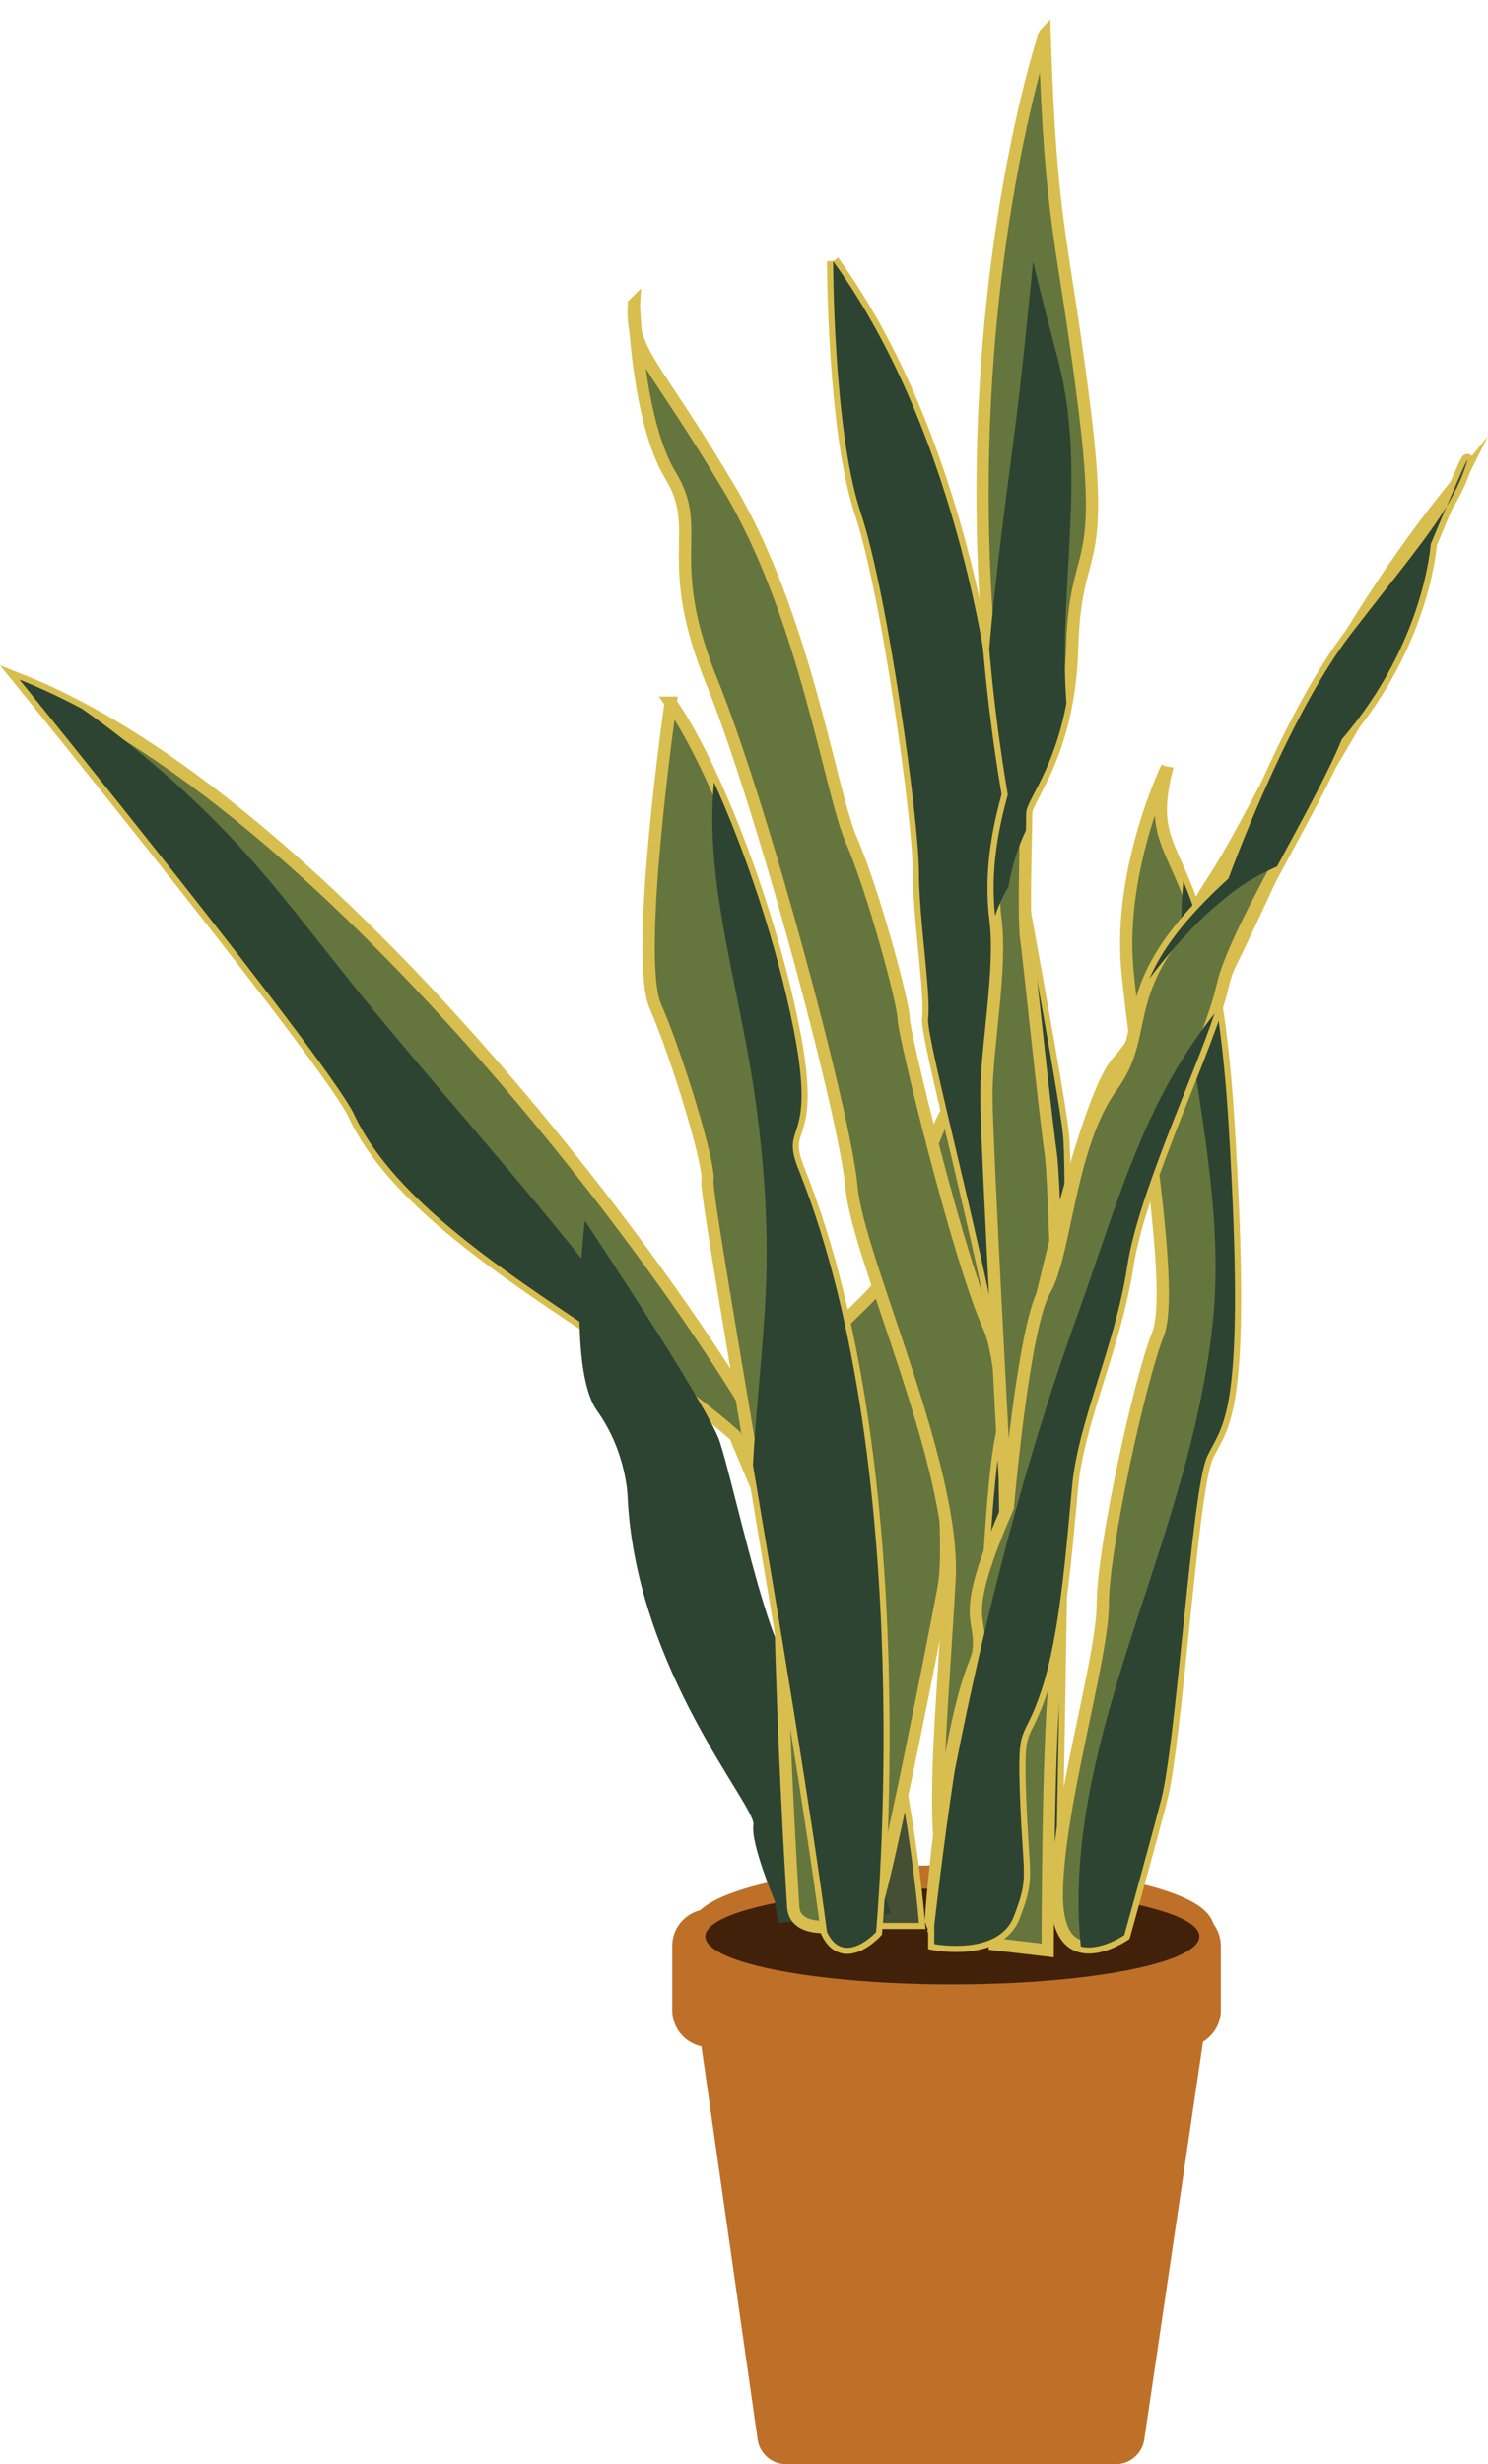 <?xml version="1.0" encoding="UTF-8"?>
<svg id="Layer_2" data-name="Layer 2" xmlns="http://www.w3.org/2000/svg" viewBox="0 0 412.4 682.61">
  <defs>
    <style>
      .cls-1 {
        fill: #2d4432;
      }

      .cls-1, .cls-2, .cls-3, .cls-4 {
        stroke-width: 0px;
      }

      .cls-5 {
        stroke-width: 3.4px;
      }

      .cls-5, .cls-6 {
        fill: #65753e;
        stroke: #d8be4e;
        stroke-miterlimit: 10;
      }

      .cls-2 {
        fill: #444f34;
      }

      .cls-3 {
        fill: #412109;
      }

      .cls-4 {
        fill: #be7028;
      }

      .cls-6 {
        stroke-width: 3.41px;
      }
    </style>
  </defs>
  <g id="P-Snake">
    <g>
      <path class="cls-4" d="M336.41,533.13c-.51-1.36-1.23-2.54-2.12-3.44-6.95-7.42-35.83-12.98-70.39-12.98s-62.13,5.32-69.88,12.49c-4.41,1.12-7.71,5.12-7.71,9.87v17.84c0,4.88,3.48,8.99,8.08,9.97l15.61,109.04c.53,3.71,3.92,6.7,7.53,6.7h92.03c3.62,0,7.01-2.98,7.56-6.7l16.3-110.31c2.95-1.79,4.93-5.02,4.93-8.7v-17.84c0-2.21-.72-4.26-1.93-5.94Z"/>
      <ellipse class="cls-3" cx="263.94" cy="536.45" rx="68.47" ry="13.3"/>
      <path id="_1" data-name="1" class="cls-5" d="M219.6,413.64c-.18-.5-.39-1.03-.61-1.58.02.02.02.03.02.03l-.03-.05c-14.83-36.22-122.14-187.74-213.58-223.76,0,0,87.91,108.29,93,121.03,10.03,20.9,35.49,38.92,60.48,55.67,15.72,10.54,32.5,21.84,44.89,32.77.97,2.37,17.17,41.84,24.58,52.55,7.64,11.04,7.64,57.76,6.79,64.55s2.55,17.84,2.55,17.84h16.99s-6.71-85.43-35.08-119.06Z"/>
      <path class="cls-2" d="M233.37,437.11c-.71.86-1.59,1.63-2.67,2.26-2.26,1.32-5.28,1.63-7.98.95,2.12,4.2,4.07,7.74,5.64,10,7.64,11.04,7.64,57.76,6.79,64.55s2.55,17.84,2.55,17.84h16.99s-4.43-56.41-21.31-95.59Z"/>
      <path class="cls-1" d="M180.85,374.63c-24.34-34.06-52.84-64.85-79.32-97.21-13.46-16.44-25.83-33.66-40.79-48.82-11.71-11.87-24.38-22.71-38.01-32.25-5.82-3.1-11.61-5.81-17.33-8.07,0,0,87.91,108.29,93,121.03,10.03,20.9,35.49,38.92,60.48,55.67,9.85,6.6,20.12,13.51,29.46,20.43-2.44-3.63-4.94-7.23-7.49-10.79Z"/>
      <path id="_2" data-name="2" class="cls-1" d="M214.76,526.75s-6.79-16.14-5.95-21.23-32.28-42.47-34.82-90.03c0,0,0-12.74-8.49-24.63-8.49-11.89-3.4-52.66-3.4-52.66,0,0,33.97,50.96,37.37,61.15,3.4,10.19,11.89,50.11,17.84,59.46,5.95,9.34,29.73,71.35,29.73,71.35l-31.43,2.55-.85-5.95Z"/>
      <path id="_3" data-name="3" class="cls-5" d="M219.86,528.45s-8.49-131.65,0-145.24c8.49-13.59,20.38-22.08,23.78-27.18s14.44-42.47,19.54-49.26,11.04-14.44,11.04-14.44l-2.55,10.19s14.44,55.21-8.49,84.94c-4.25,6.79.85,39.07-1.7,52.66-2.55,13.59-16.99,87.48-19.54,90.03s-21.23,7.64-22.08-1.7Z"/>
      <path id="_4" data-name="4" class="cls-5" d="M185.88,194.66s-10.19,70.5-4.25,84.09c5.95,13.59,15.29,44.17,14.44,48.41s24.63,143.54,33.12,208.09c4.67,9.77,13.59,0,13.59,0,0,0,11.89-127.4-21.23-210.64-5.95-14.44,5.1-5.95-1.7-39.92-6.79-33.97-22.08-73.04-33.97-90.03Z"/>
      <path class="cls-1" d="M221.56,324.61c-5.95-14.44,5.1-5.95-1.7-39.92-4.63-23.16-13.21-48.68-21.97-67.96-1.16,12.13,0,24.47,1.98,36.53,2.68,16.35,6.68,32.46,9.11,48.86,2.69,18.18,4.05,36.57,3.29,54.94-.68,16.3-2.73,32.5-3.59,48.8,7.43,44,16.19,96.44,20.53,129.4,4.67,9.77,13.59,0,13.59,0,0,0,11.89-127.4-21.23-210.64Z"/>
      <path id="_5" data-name="5" class="cls-5" d="M175.69,84.24s.85,32.28,10.19,47.56c9.34,15.29-2.58,22.63,11.45,57.18,14.03,34.55,36.96,120.34,38.66,139.87,1.7,19.54,28.88,77.29,27.18,108.72-1.7,31.43-5.1,64.55-1.7,79.84,3.4,15.29,10.62,14.01,15.29,14.44s4.25-16.99,4.25-16.99c0,0,1.7-128.25-6.79-146.94-8.49-18.69-23.78-81.54-23.78-85.79s-8.49-35.67-14.44-49.26c-5.95-13.59-12.74-62-33.97-97.68-21.23-35.67-27.18-37.37-26.33-50.96Z"/>
      <path class="cls-1" d="M292.82,423.36c-.35-4.72-.62-9.45-.86-14.18-2.22.6-5.11-.61-5.26-3.62-1.56-30.27-5.35-60.35-9.34-90.38-1.05-7.93-2.33-15.91-3.26-23.91-.42,4.48-.74,8.64-.74,12.1,0,12.74,5.1,106.17,5.1,106.17,0,0,.85,74.74,2.55,79.84s-5.1,49.26-5.1,49.26l14.44,1.7s0-66.25,2.55-78.14c.8-3.74,1.1-18.06,1.08-36.3-.63-.62-1.08-1.46-1.16-2.55Z"/>
      <path class="cls-5" d="M230.9,72.35s0,46.71,7.64,69.65c7.64,22.93,16.14,85.79,16.14,99.37s3.4,33.97,2.55,40.77c-.85,6.79,26.33,103.62,21.23,112.96-5.1,9.34-8.07,126.98-6.79,135.9,1.27,8.92,12.32,5.52,16.14,5.1,4.25-5.95,5.1-29.73,5.1-29.73,0,0,3.4-175.82,1.7-191.95s-19.54-107.87-19.54-114.66-8.49-78.14-44.17-127.4Z"/>
      <path class="cls-1" d="M230.9,72.35s0,46.71,7.64,69.65c7.64,22.93,16.14,85.79,16.14,99.37s3.4,33.97,2.55,40.77c-.85,6.79,26.33,103.62,21.23,112.96-5.1,9.34-8.07,126.98-6.79,135.9,1.27,8.92,12.32,5.52,16.14,5.1,4.25-5.95,5.1-29.73,5.1-29.73,0,0,3.4-175.82,1.7-191.95s-19.54-107.87-19.54-114.66-8.49-78.14-44.17-127.4Z"/>
      <path class="cls-5" d="M289.51,9.5s-30.58,90.88-10.19,210.64c-2.55,9.34-5.1,21.23-3.4,34.82s-2.55,35.67-2.55,48.41,5.1,106.17,5.1,106.17c0,0,.85,74.74,2.55,79.84s-5.1,49.26-5.1,49.26l14.44,1.7s0-66.25,2.55-78.14c2.55-11.89,0-130.8-1.7-142.69-1.7-11.89-5.95-53.51-6.79-59.46s0-30.58,0-34.82,11.89-16.14,12.74-45.87c.85-29.73,9.34-18.69,3.4-66.25s-9.34-49.26-11.04-103.62Z"/>
      <path class="cls-1" d="M293.32,100c-2.37-9.18-4.86-18.38-6.99-27.61-1.55,15.5-3.06,31.01-5.03,46.46-2.59,20.33-5.48,40.65-7.13,61.07,1.12,12.96,2.79,26.39,5.14,40.21-2.47,9.06-4.93,20.51-3.53,33.58.95-2.76,2.16-5.44,3.69-7.99.92-5.4,2.46-10.66,4.86-15.68.05-2.23.08-3.95.08-4.81,0-3.42,7.71-11.8,11.15-30.46-2.37-31.62,5.79-63.59-2.24-94.77Z"/>
      <path class="cls-5" d="M258.08,531c.42-7.22,4.25-50.11,11.89-69.65,7.64-19.54,13.59-78.99,13.59-78.99,0,0,16.14-77.29,26.33-88.33,10.19-11.04,11.89-28.03,26.33-50.11,14.44-22.08,32.28-67.1,67.95-110.42,0,0-6.79,13.59-7.64,16.99-.85,3.4-3.4,24.63-37.37,76.44-8.49,22.08-37.37,78.99-44.17,91.73-6.79,12.74-13.59,38.22-13.59,43.32s-4.25,48.41-6.79,56.91c-2.55,8.49-20.38,87.48-21.23,90.88-.85,3.4-3.4,26.33-3.4,26.33,0,0-12.32,2.12-11.89-5.1Z"/>
      <path class="cls-5" d="M323.48,212.49s-13.59,28.03-11.04,56.06c2.55,28.03,13.59,88.33,8.49,101.07-5.1,12.74-15.29,59.46-15.29,74.74s-12.74,56.91-12.74,80.69,18.69,11.04,18.69,11.04c0,0,5.95-21.23,10.19-37.37,4.25-16.14,8.49-85.79,12.74-95.13,4.25-9.34,11.04-10.19,5.95-92.58-5.1-82.39-24.63-67.95-16.99-98.53Z"/>
      <path class="cls-1" d="M340.47,311.02c-2.41-38.95-8.04-56.25-12.51-66.91-1.33,14-.18,27.78,1.74,41.71,3.66,26.44,9.18,53.24,6.47,80.04-2.37,23.48-9.09,46.06-16.36,68.42-11.1,34.11-23.89,69.54-20.26,104.96,5.37,1.41,12.04-3.14,12.04-3.14,0,0,5.95-21.23,10.19-37.37,4.25-16.14,8.49-85.79,12.74-95.13,4.25-9.34,11.04-10.19,5.95-92.58Z"/>
      <path class="cls-6" d="M258.93,533.42s5.95-53.2,11.04-70.36c5.1-17.16-6.79-8.58,9.34-45.48,0,0,4.25-49.77,10.19-60.06,5.95-10.3,6.79-40.33,18.69-56.63,11.89-16.3-.85-27.46,32.28-57.49,0,0,16.14-44.62,33.97-67.79,17.84-23.17,27.18-33.46,31.43-45.48s-9.34,20.59-9.34,20.59c0,0-1.7,27.46-24.63,54.06-7.64,18.88-29.73,53.2-33.12,68.65s-22.93,54.92-26.33,77.23-13.59,42.9-15.29,60.92c-1.7,18.02-3.4,41.19-8.49,56.63-5.1,15.45-6.79,7.72-5.95,30.03s2.55,21.45-1.7,32.61c-4.25,11.15-22.08,7.72-22.08,7.72v-5.15Z"/>
      <path class="cls-2" d="M400.89,140.37c2.13-3.5,3.76-6.8,4.98-10.23,2.58-7.31-1.44,1.9-4.98,10.23Z"/>
      <path class="cls-1" d="M343.27,245.96c3.38-2.43,6.99-4.22,10.67-5.93,6.84-12.76,14.17-25.89,17.96-35.24,22.93-26.6,24.63-54.06,24.63-54.06,0,0,2.08-5,4.36-10.36-5.31,8.73-13.71,18.71-26.45,35.24-17.84,23.17-33.97,67.79-33.97,67.79-12.76,11.56-18.71,20.33-21.89,27.67,7.13-9.37,15.12-18.25,24.69-25.11Z"/>
      <path class="cls-1" d="M327.06,294.46c-13,21.29-19.61,45.39-28.01,68.66-15,41.55-26.01,84.35-34.49,127.65-3.14,20.37-5.63,42.65-5.63,42.65v5.15s17.84,3.43,22.08-7.72c4.25-11.15,2.55-10.3,1.7-32.61s.85-14.59,5.95-30.03c5.1-15.45,6.79-38.61,8.49-56.63,1.7-18.02,11.89-38.61,15.29-60.92,2.95-19.37,18.05-51.65,24.21-69.94-3.5,4.42-6.72,9.05-9.59,13.74Z"/>
    </g>
  </g>
</svg>